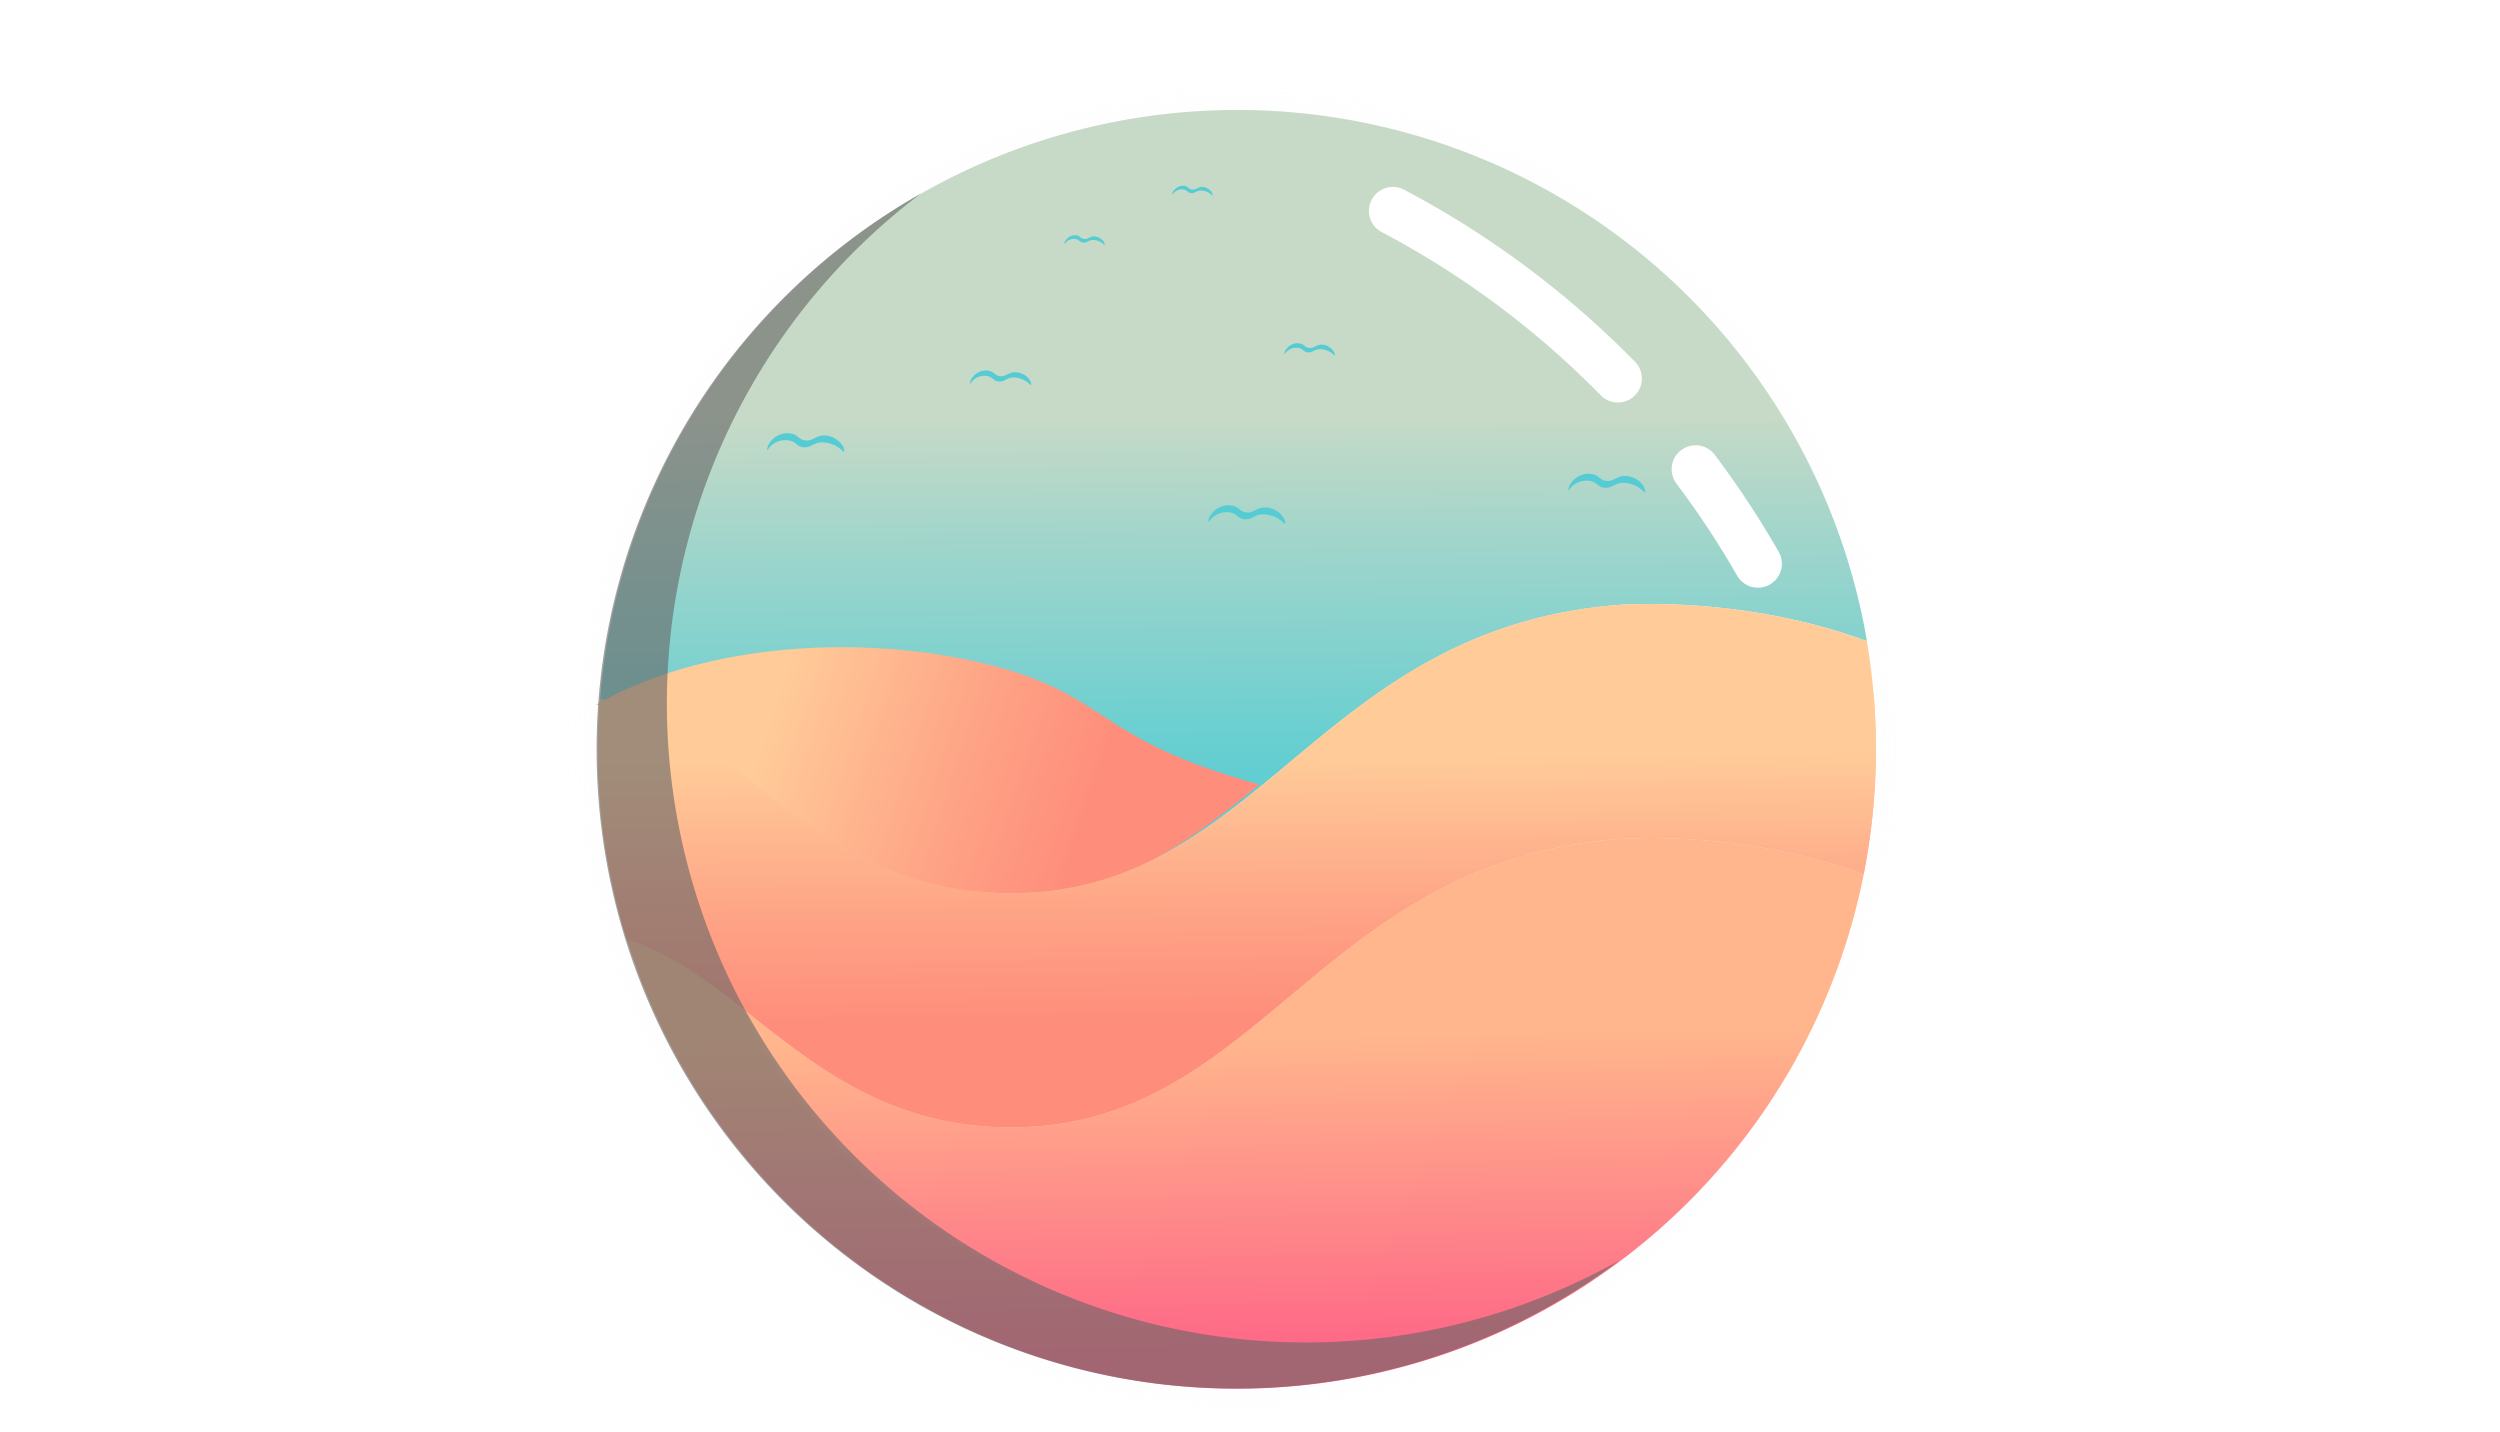 <svg xmlns="http://www.w3.org/2000/svg" xmlns:xlink="http://www.w3.org/1999/xlink" viewBox="0 0 555.59 318.17"><defs><style>.cls-1{filter:url(#luminosity-noclip);}.cls-2{isolation:isolate;}.cls-13,.cls-3{opacity:0.5;}.cls-11,.cls-13,.cls-3{mix-blend-mode:overlay;}.cls-3{fill:url(#未命名漸層_50);}.cls-4{fill:url(#未命名漸層_36);}.cls-5{fill:url(#未命名漸層_15);}.cls-6{fill:url(#未命名漸層_18);}.cls-7{fill:url(#未命名漸層_29);}.cls-8{fill:url(#未命名漸層_18-2);}.cls-9{fill:url(#未命名漸層_24);}.cls-10{fill:#55ccd3;}.cls-11{opacity:0.61;fill:url(#未命名漸層_67);}.cls-12{mask:url(#mask);}.cls-13{fill:url(#未命名漸層_144);}.cls-14,.cls-15{fill:none;}.cls-14{stroke:#fff;stroke-linecap:round;stroke-miterlimit:10;stroke-width:10.65px;}</style><radialGradient id="未命名漸層_50" cx="274.91" cy="166.5" r="150" gradientUnits="userSpaceOnUse"><stop offset="0" stop-color="#55ccd3"/><stop offset="0" stop-color="#60cdd2" stop-opacity="0.9"/><stop offset="0" stop-color="#7ed1cf" stop-opacity="0.64"/><stop offset="0" stop-color="#add7ca" stop-opacity="0.23"/><stop offset="0" stop-color="#c7dac7" stop-opacity="0"/><stop offset="1" stop-color="#fff" stop-opacity="0.98"/></radialGradient><linearGradient id="未命名漸層_36" x1="274.42" y1="204.7" x2="273.23" y2="-11.01" gradientUnits="userSpaceOnUse"><stop offset="0.09" stop-color="#55ccd3"/><stop offset="0.19" stop-color="#6acfd1"/><stop offset="0.39" stop-color="#a0d5cb"/><stop offset="0.52" stop-color="#c7dac7"/></linearGradient><linearGradient id="未命名漸層_15" x1="278.39" y1="300.26" x2="277.24" y2="230.55" gradientUnits="userSpaceOnUse"><stop offset="0" stop-color="#fe6787"/><stop offset="1" stop-color="#ffb68c"/></linearGradient><linearGradient id="未命名漸層_18" x1="134.72" y1="255.15" x2="133.6" y2="126.71" gradientUnits="userSpaceOnUse"><stop offset="0.13" stop-color="#fe8d7b"/><stop offset="0.34" stop-color="#fea285"/><stop offset="0.68" stop-color="#fc9"/></linearGradient><linearGradient id="未命名漸層_29" x1="265.92" y1="189.93" x2="134.81" y2="147.26" gradientUnits="userSpaceOnUse"><stop offset="0.18" stop-color="#fe8d7b"/><stop offset="0.39" stop-color="#fea285"/><stop offset="0.73" stop-color="#fc9"/></linearGradient><linearGradient id="未命名漸層_18-2" x1="275.67" y1="253.92" x2="274.55" y2="125.48" xlink:href="#未命名漸層_18"/><linearGradient id="未命名漸層_24" x1="275.54" y1="238.26" x2="274.79" y2="153.05" gradientUnits="userSpaceOnUse"><stop offset="0.13" stop-color="#fe8d7b"/><stop offset="0.4" stop-color="#fea285"/><stop offset="0.83" stop-color="#fc9"/></linearGradient><radialGradient id="未命名漸層_67" cx="277.69" cy="168.54" r="143.34" gradientUnits="userSpaceOnUse"><stop offset="0.34" stop-color="#fff"/><stop offset="0.41" stop-color="#f9f9f9"/><stop offset="0.5" stop-color="#e8e8e8"/><stop offset="0.61" stop-color="#ccc"/><stop offset="0.72" stop-color="#a5a5a5"/><stop offset="0.85" stop-color="#747474"/><stop offset="0.88" stop-color="#666"/></radialGradient><filter id="luminosity-noclip" x="91.69" y="-163.91" width="565" height="520" filterUnits="userSpaceOnUse" color-interpolation-filters="sRGB"><feFlood flood-color="#fff" result="bg"/><feBlend in="SourceGraphic" in2="bg"/></filter><mask id="mask" x="91.69" y="-163.91" width="565" height="520" maskUnits="userSpaceOnUse"><path class="cls-1" d="M567.69-106.91l-276-57-200,93s25.24,65.4,51.45,132.05A163.07,163.07,0,1,1,339.27,318.47l44.42,37.62,254-56,19-171Z"/></mask><radialGradient id="未命名漸層_144" cx="297.17" cy="142.92" r="140.39" gradientUnits="userSpaceOnUse"><stop offset="0" stop-color="#fff"/><stop offset="0.1" stop-color="#fff" stop-opacity="0.98"/><stop offset="0.22" stop-color="#fff" stop-opacity="0.91"/><stop offset="0.36" stop-color="#fff" stop-opacity="0.81"/><stop offset="0.51" stop-color="#fff" stop-opacity="0.67"/><stop offset="0.67" stop-color="#fff" stop-opacity="0.48"/><stop offset="0.84" stop-color="#fff" stop-opacity="0.25"/><stop offset="1" stop-color="#fff" stop-opacity="0"/></radialGradient></defs><title>planet2</title><g class="cls-2"><g id="圖層_2" data-name="圖層 2"><g id="plant"><circle class="cls-3" cx="274.91" cy="166.5" r="150"/><path class="cls-4" d="M358.91,134.5c2.32-.2,28.69-2.09,56,8a142,142,0,0,0-281.54,12.92c30.49,4.72,45.84,42.65,90.57,43.09C279.78,199.05,292.11,140.23,358.91,134.5Z"/><path class="cls-5" d="M358.91,186.5c-66.8,5.73-79.13,64.55-135,64-41.72-.41-57.87-33.42-84.59-41.71A142,142,0,0,0,414.2,194.24C387.16,184.45,361.21,186.3,358.91,186.5Z"/><path class="cls-6" d="M133.34,155.41c0,.28,0,.56-.05.84l1.12-.64C134.06,155.55,133.7,155.46,133.34,155.41Z"/><path class="cls-7" d="M279.89,174.36l-3-.86c-33.94-9.85-30.76-19.4-58-26C192,141,157,142.61,132.41,156.61c29.78,5.44,45.3,42.46,89.5,42.89C247.09,199.75,263.43,187.94,279.89,174.36Z"/><path class="cls-8" d="M139.32,208.79c26.72,8.29,42.87,41.3,84.59,41.71,55.87.55,68.2-58.27,135-64,2.3-.2,28.25-2.05,55.29,7.74a143.15,143.15,0,0,0,2.71-27.74q0-6.25-.54-12.37c-9.23,3.05-20.95,15.29-48.46,22.37-37.25,9.59-70.62,1.24-86-3.14-16.46,13.58-32.8,25.39-58,25.14-44.2-.43-59.72-37.45-89.5-42.89l-1.12.64c-.24,3.38-.38,6.8-.38,10.25A141.64,141.64,0,0,0,139.32,208.79Z"/><path class="cls-9" d="M416.37,154.13q-.51-5.9-1.49-11.64c-27.28-10.08-53.65-8.19-56-8-36.69,3.15-57,22.31-77,38.86-16.46,13.58-32.8,25.39-58,25.14-44.2-.43-59.72-37.45-89.5-42.89l-1.12.64c-.24,3.38-.38,6.8-.38,10.25a141.64,141.64,0,0,0,6.41,42.29c26.72,8.29,42.87,41.3,84.59,41.71,55.87.55,68.2-58.27,135-64,2.3-.2,28.25-2.05,55.29,7.74a143.15,143.15,0,0,0,2.71-27.74Q416.91,160.25,416.37,154.13Z"/><path class="cls-10" d="M219.29,83.55c1.37.2,1.39,1.09,2.62,1.22,1.4.15,1.77-.88,3.32-.88a5.32,5.32,0,0,1,3.85,1.75c.32-.57-.48-1.62-.87-1.92a4,4,0,0,0-2.63-1c-1.55,0-1.92,1-3.32.88-1.23-.14-1.25-1-2.62-1.23a3.75,3.75,0,0,0-3.15,1.05c-.17.17-1.08,1.13-.92,1.94a5.15,5.15,0,0,1,.57-.72A3.71,3.71,0,0,1,219.29,83.55Z"/><path class="cls-10" d="M273.24,113.87c1.72.26,1.75,1.37,3.29,1.53,1.76.19,2.22-1.09,4.17-1.09a6.6,6.6,0,0,1,4.83,2.19c.4-.71-.6-2-1.09-2.41a5,5,0,0,0-3.3-1.32c-1.95,0-2.41,1.29-4.17,1.1-1.54-.17-1.57-1.28-3.29-1.54a4.7,4.7,0,0,0-3.95,1.32c-.22.21-1.35,1.42-1.16,2.43a6.37,6.37,0,0,1,.72-.9A4.67,4.67,0,0,1,273.24,113.87Z"/><path class="cls-10" d="M353.24,106.87c1.72.26,1.75,1.37,3.29,1.53,1.76.19,2.22-1.09,4.17-1.09a6.6,6.6,0,0,1,4.83,2.19c.4-.71-.6-2-1.09-2.41a5,5,0,0,0-3.3-1.32c-1.95,0-2.41,1.29-4.17,1.1-1.54-.17-1.57-1.28-3.29-1.54a4.7,4.7,0,0,0-3.95,1.32c-.22.21-1.35,1.42-1.16,2.43a6.37,6.37,0,0,1,.72-.9A4.67,4.67,0,0,1,353.24,106.87Z"/><path class="cls-10" d="M175.24,97.87c1.72.26,1.75,1.37,3.29,1.53,1.76.19,2.22-1.09,4.17-1.09a6.6,6.6,0,0,1,4.83,2.19c.4-.71-.6-2-1.09-2.41a5,5,0,0,0-3.3-1.32c-1.95,0-2.41,1.29-4.17,1.1-1.54-.17-1.57-1.28-3.29-1.54a4.7,4.7,0,0,0-4,1.32c-.22.21-1.35,1.42-1.16,2.43a6.37,6.37,0,0,1,.72-.9A4.67,4.67,0,0,1,175.24,97.87Z"/><path class="cls-10" d="M288.5,77.32c1.13.17,1.15.9,2.16,1s1.45-.72,2.74-.72a4.32,4.32,0,0,1,3.16,1.44c.27-.47-.39-1.34-.72-1.58a3.25,3.25,0,0,0-2.16-.87c-1.28,0-1.58.85-2.73.72s-1-.83-2.16-1a3.06,3.06,0,0,0-2.59.87c-.14.14-.89.93-.76,1.6a3.12,3.12,0,0,1,.47-.59A3.07,3.07,0,0,1,288.5,77.32Z"/><path class="cls-10" d="M345.5,71.32c1.13.17,1.15.9,2.16,1s1.45-.72,2.74-.72a4.32,4.32,0,0,1,3.16,1.44c.27-.47-.39-1.34-.72-1.58a3.25,3.25,0,0,0-2.16-.87c-1.28,0-1.58.85-2.73.72s-1-.83-2.16-1a3.06,3.06,0,0,0-2.59.87c-.14.14-.89.93-.76,1.6a3.12,3.12,0,0,1,.47-.59A3.07,3.07,0,0,1,345.5,71.32Z"/><path class="cls-10" d="M239,53.11c.9.14.92.72,1.73.81s1.16-.58,2.18-.58a3.41,3.41,0,0,1,2.52,1.15c.21-.37-.31-1.07-.57-1.26a2.61,2.61,0,0,0-1.72-.69c-1,0-1.26.67-2.18.57s-.83-.67-1.73-.8a2.42,2.42,0,0,0-2.06.69c-.11.11-.71.74-.61,1.27a3.13,3.13,0,0,1,.38-.47A2.46,2.46,0,0,1,239,53.11Z"/><path class="cls-10" d="M263,42.11c.9.14.92.72,1.73.81s1.16-.58,2.18-.58a3.41,3.41,0,0,1,2.52,1.15c.21-.37-.31-1.07-.57-1.26a2.61,2.61,0,0,0-1.72-.69c-1,0-1.26.67-2.18.57s-.83-.67-1.73-.8a2.42,2.42,0,0,0-2.06.69c-.11.11-.71.74-.61,1.27a3.13,3.13,0,0,1,.38-.47A2.46,2.46,0,0,1,263,42.11Z"/><path class="cls-10" d="M312,51.11c.9.14.92.72,1.73.81s1.16-.58,2.18-.58a3.41,3.41,0,0,1,2.52,1.15c.21-.37-.31-1.07-.57-1.26a2.61,2.61,0,0,0-1.72-.69c-1,0-1.26.67-2.18.57s-.83-.67-1.73-.8a2.42,2.42,0,0,0-2.06.69c-.11.11-.71.74-.61,1.27a3.13,3.13,0,0,1,.38-.47A2.46,2.46,0,0,1,312,51.11Z"/><path class="cls-11" d="M341.86,288.62A142,142,0,0,1,204.67,43,142,142,0,1,0,359.9,280.11,142.69,142.69,0,0,1,341.86,288.62Z"/><g class="cls-12"><path class="cls-13" d="M424.85,96.34c0,111.43,47.7,189.5-63.73,189.5S159.35,195.51,159.35,84.08s27.25-80,138.68-80S424.85-15.09,424.85,96.34Z"/></g><path class="cls-14" d="M376.83,104.28a201.61,201.61,0,0,1,13.84,21"/><path class="cls-14" d="M309.55,46.87a201.86,201.86,0,0,1,50,37.25"/><rect class="cls-15" y="16.5" width="555.59" height="301.67"/></g></g></g></svg>